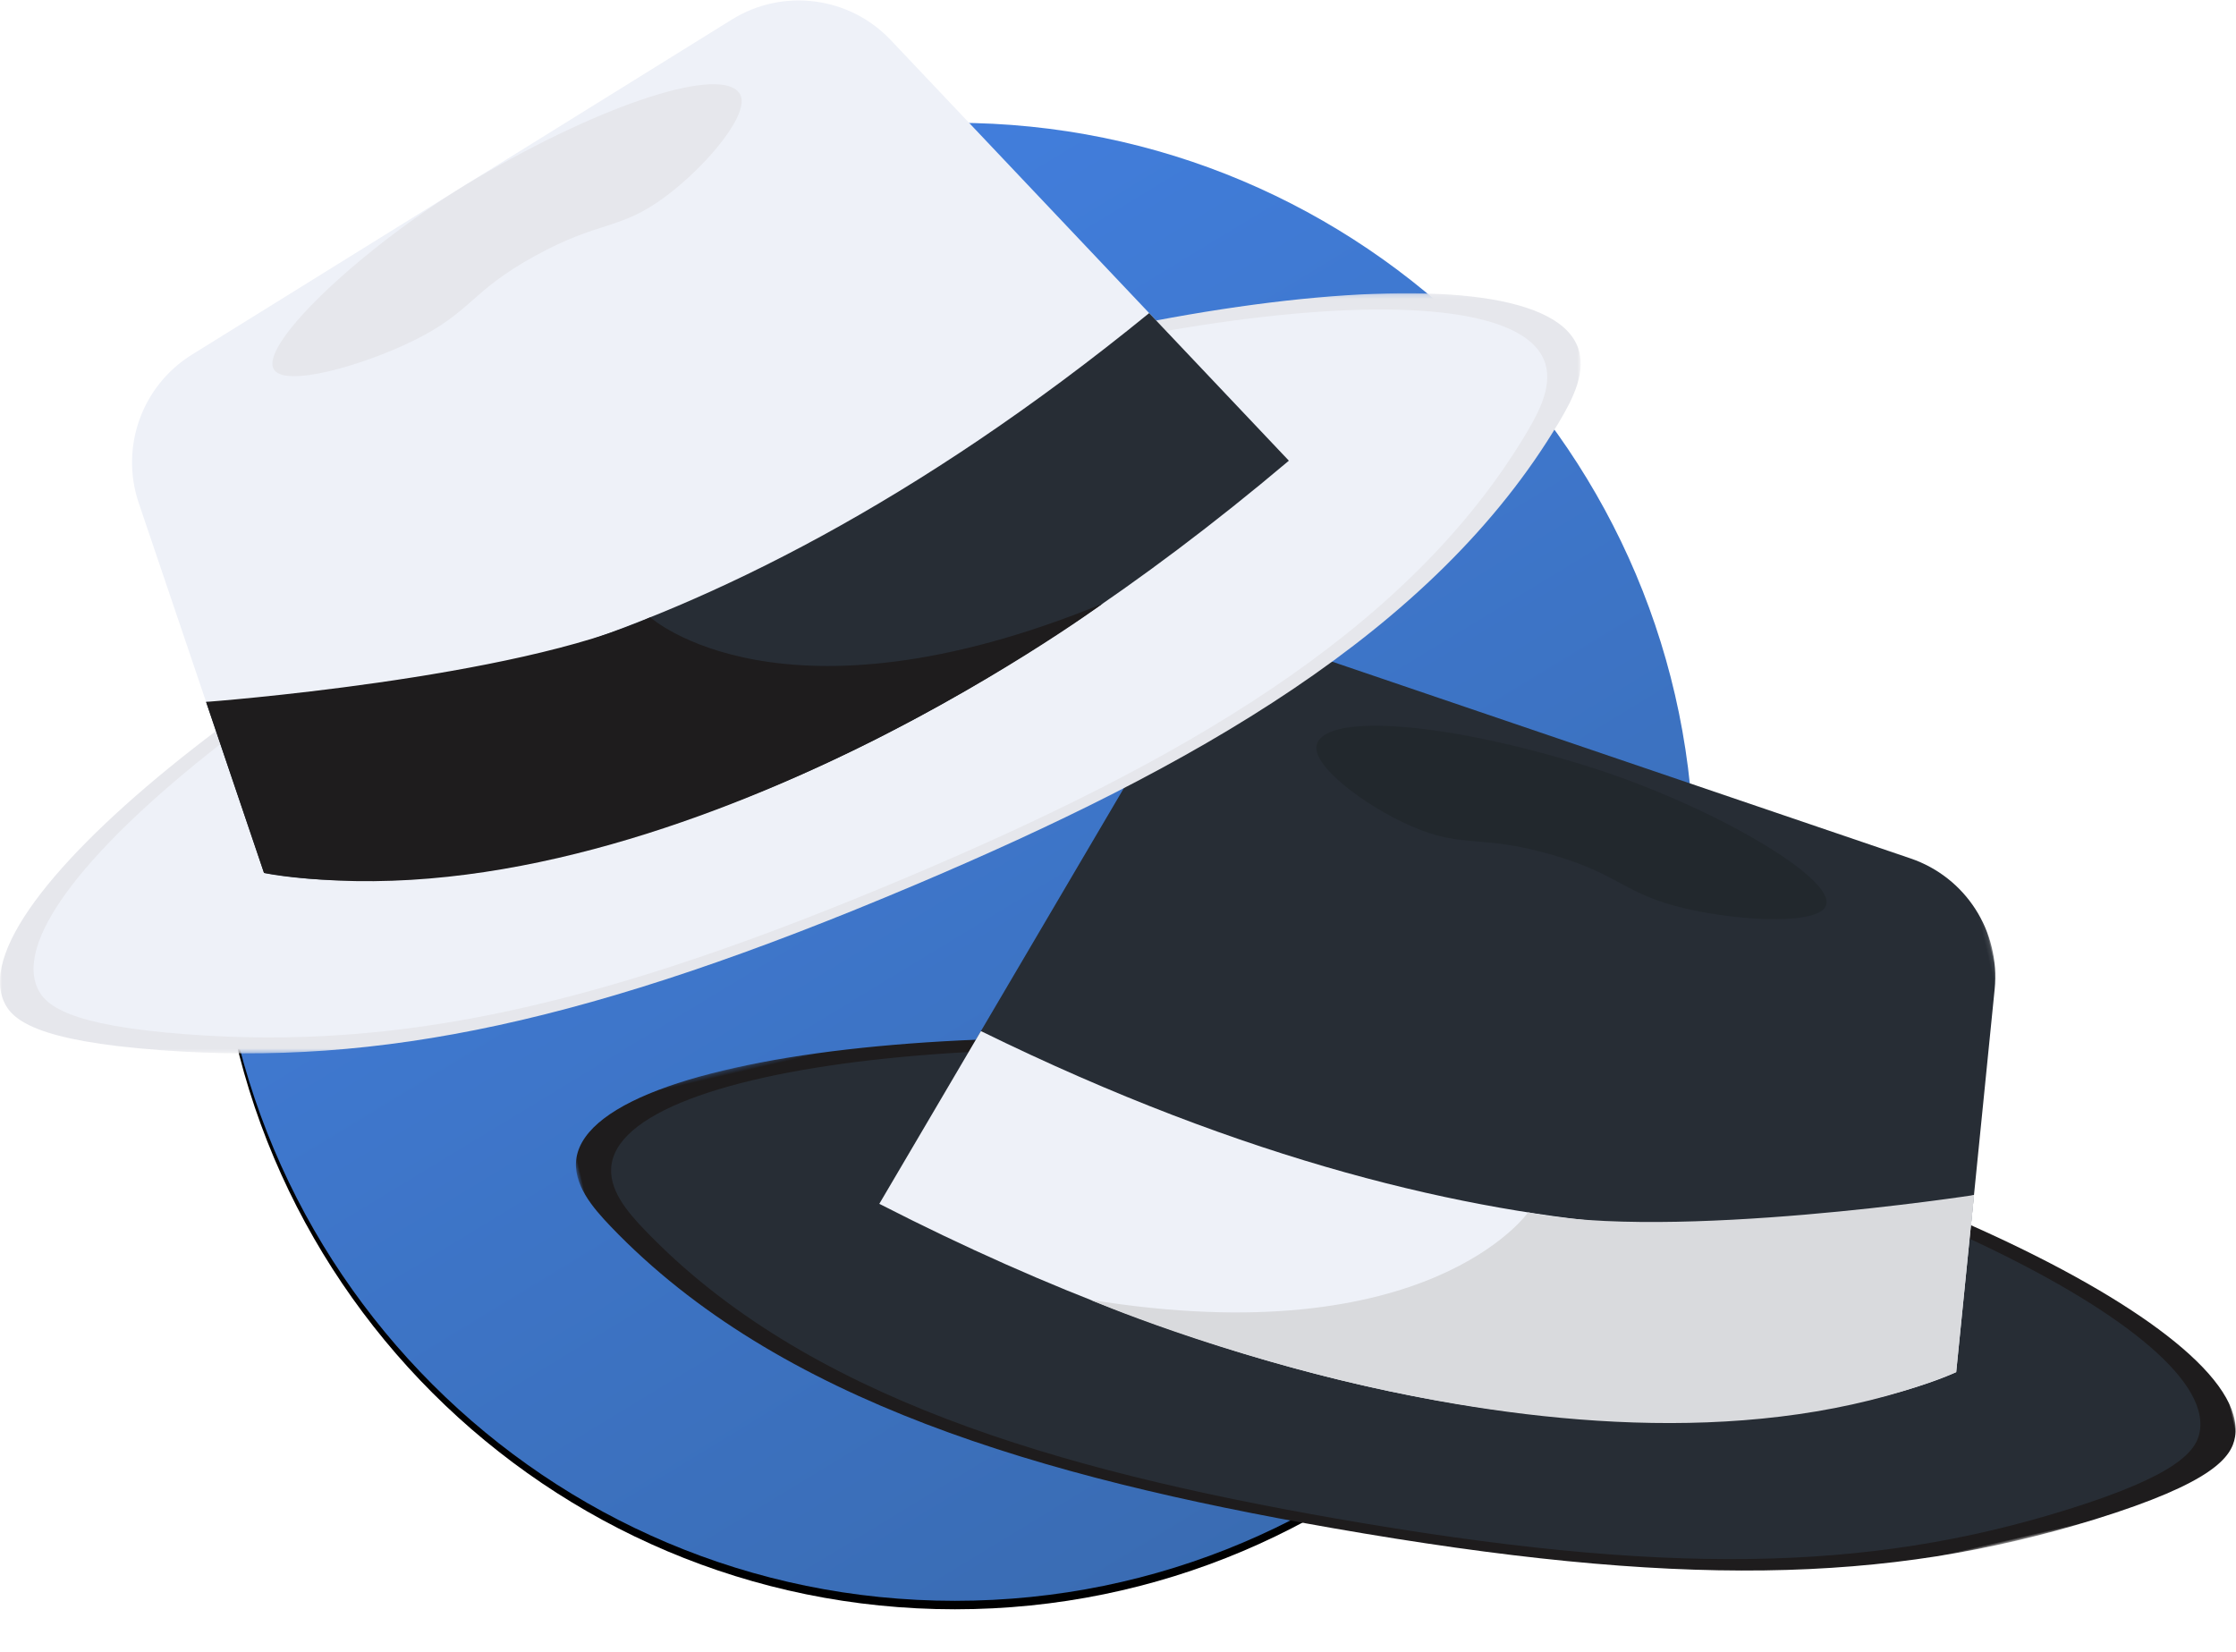 <?xml version="1.0" encoding="UTF-8"?>
<svg width="528px" height="390px" viewBox="0 0 528 390" version="1.1" xmlns="http://www.w3.org/2000/svg" xmlns:xlink="http://www.w3.org/1999/xlink">
    <!-- Generator: Sketch 63.1 (92452) - https://sketch.com -->
    <title>img_black_hat_seo@2x</title>
    <desc>Created with Sketch.</desc>
    <defs>
        <linearGradient x1="24.417%" y1="6.261%" x2="78.946%" y2="96.019%" id="linearGradient-1">
            <stop stop-color="#427FDF" offset="0%"></stop>
            <stop stop-color="#396BB1" offset="100%"></stop>
        </linearGradient>
        <path d="M401,203.501 C401,299.874 322.873,378 226.499,378 C130.127,378 52,299.874 52,203.501 C52,107.128 130.127,29 226.499,29 C322.873,29 401,107.128 401,203.501" id="path-2"></path>
        <filter x="-4.6%" y="-4.0%" width="109.2%" height="109.2%" filterUnits="objectBoundingBox" id="filter-3">
            <feOffset dx="0" dy="2" in="SourceAlpha" result="shadowOffsetOuter1"></feOffset>
            <feGaussianBlur stdDeviation="5" in="shadowOffsetOuter1" result="shadowBlurOuter1"></feGaussianBlur>
            <feColorMatrix values="0 0 0 0 0   0 0 0 0 0   0 0 0 0 0  0 0 0 0.15 0" type="matrix" in="shadowBlurOuter1"></feColorMatrix>
        </filter>
        <polygon id="path-4" points="0 0.262 368.387 0.262 368.387 177.15 0 177.15"></polygon>
        <polygon id="path-6" points="0.098 0.263 269.688 0.263 269.688 205.022 0.098 205.022"></polygon>
        <polygon id="path-8" points="0.99 0.146 374.265 0.146 374.265 179.644 0.99 179.644"></polygon>
    </defs>
    <g id="Page-1" stroke="none" stroke-width="1" fill="none" fill-rule="evenodd">
        <g id="FAQs---What-is-a-Backlink" transform="translate(-137, -3279)">
            <g id="img_black_hat_seo" transform="translate(136, 3279)">
                <g id="Fill-1">
                    <use fill="black" fill-opacity="1" filter="url(#filter-3)" xlink:href="#path-2"></use>
                    <use fill="url(#linearGradient-1)" fill-rule="evenodd" xlink:href="#path-2"></use>
                </g>
                <g id="Group-2" transform="translate(324.974, 273.071) scale(-1, 1) rotate(13) translate(-324.974, -273.071) translate(140.474, 149.571)">
                    <g id="Group-3" transform="translate(0, 68.997)">
                        <mask id="mask-5" fill="white">
                            <use xlink:href="#path-4"></use>
                        </mask>
                        <g id="Clip-2"></g>
                        <path d="M363.387,30.156 C334.091,79.424 277.285,110.872 213.301,137.924 C137.57,169.943 88.693,180.199 37.415,176.396 C8.424,174.247 2.689,169.385 0.832,164.893 C-9.352,140.258 75.682,74.929 160.414,39.254 C246.475,3.021 357.035,-12.503 367.568,12.467 C370.024,18.288 366.461,24.986 363.387,30.156" id="Fill-1" fill="#1E1C1D" mask="url(#mask-5)"></path>
                    </g>
                    <path d="M355.802,101.678 C327.748,148.855 273.352,178.969 212.082,204.874 C139.565,235.535 92.759,245.355 43.656,241.715 C15.896,239.657 10.405,235.002 8.626,230.7 C-1.126,207.109 80.302,144.551 161.439,110.39 C243.848,75.694 349.72,60.829 359.805,84.739 C362.157,90.313 358.746,96.728 355.802,101.678" id="Fill-4" fill="#272D35"></path>
                    <g id="Group-8" transform="translate(30.684, 0.872)">
                        <mask id="mask-7" fill="white">
                            <use xlink:href="#path-6"></use>
                        </mask>
                        <g id="Clip-7"></g>
                        <path d="M269.688,107.357 L176.906,9.482 C167.267,-0.686 151.804,-2.685 139.892,4.696 L14.069,82.67 C2.397,89.903 -2.745,104.221 1.664,117.218 L30.855,203.286 C30.855,203.286 129.021,225.966 269.688,107.357" id="Fill-6" fill="#272D35" mask="url(#mask-7)"></path>
                    </g>
                    <path d="M267.817,73.887 C158.683,162.711 76.444,166.41 48.042,164.36 L61.54,204.158 C61.54,204.158 159.706,226.838 300.371,108.229 L267.817,73.887 Z" id="Fill-9" fill="#EEF1F8"></path>
                    <path d="M175.28,25.742 C177.862,30.115 167.598,42.373 158.015,49.52 C147.193,57.594 142.828,54.998 127.543,63.388 C112.234,71.791 112.88,76.444 99.033,83.199 C87.143,88.999 69.212,94.084 66.647,89.79 C63.156,83.948 88.023,60.603 113.698,45.465 C143.696,27.779 171.268,18.949 175.28,25.742" id="Fill-11" fill="#22282D"></path>
                    <path d="M151.546,144.667 C151.546,144.667 182.005,172.154 256.932,141.512 C256.932,141.512 151.458,219.147 61.539,204.158 L48.041,164.361 C48.041,164.361 120.098,158.996 151.546,144.667" id="Fill-13" fill="#D9DADD"></path>
                </g>
                <g id="Group">
                    <g id="Group-17" transform="translate(0, 69.092)">
                        <mask id="mask-9" fill="white">
                            <use xlink:href="#path-8"></use>
                        </mask>
                        <g id="Clip-16"></g>
                        <path d="M369.199,30.481 C339.514,80.476 281.955,112.387 217.121,139.839 C140.386,172.33 90.859,182.738 38.901,178.88 C9.526,176.698 3.714,171.765 1.833,167.207 C-8.486,142.208 77.676,75.914 163.534,39.713 C250.735,2.945 362.763,-12.807 373.436,12.531 C375.924,18.438 372.313,25.236 369.199,30.481" id="Fill-15" fill="#E6E7EC" mask="url(#mask-9)"></path>
                    </g>
                    <path d="M361.514,102.135 C333.087,150.009 277.969,180.566 215.886,206.854 C142.407,237.968 94.981,247.934 45.226,244.239 C17.097,242.15 11.532,237.426 9.731,233.061 C-0.151,209.123 82.357,145.641 164.57,110.976 C248.075,75.768 355.351,60.683 365.569,84.947 C367.952,90.602 364.495,97.111 361.514,102.135" id="Fill-18" fill="#EEF1F8"></path>
                    <path d="M305.348,108.783 L211.335,9.463 C201.568,-0.855 185.9,-2.884 173.83,4.608 L46.337,83.732 C34.51,91.072 29.301,105.601 33.767,118.79 L63.346,206.128 C63.346,206.128 162.815,229.142 305.348,108.783" id="Fill-20" fill="#EEF1F8"></path>
                    <path d="M272.361,73.934 C161.778,164.069 78.449,167.823 49.669,165.742 L63.345,206.128 C63.345,206.128 162.816,229.143 305.348,108.783 L272.361,73.934 Z" id="Fill-22" fill="#272D35"></path>
                    <path d="M175.731,22.212 C178.349,26.648 167.946,39.089 158.237,46.342 C147.271,54.534 142.849,51.9 127.361,60.414 C111.847,68.941 112.502,73.662 98.472,80.516 C86.425,86.402 68.255,91.562 65.656,87.205 C62.119,81.277 87.316,57.586 113.331,42.227 C143.728,24.278 171.666,15.319 175.731,22.212" id="Fill-24" fill="#E6E7EC"></path>
                    <path d="M154.547,145.759 C154.547,145.759 185.409,173.652 261.332,142.558 C261.332,142.558 154.458,221.338 63.346,206.128 L49.669,165.742 C49.669,165.742 122.682,160.3 154.547,145.759" id="Fill-26" fill="#1E1C1D"></path>
                </g>
            </g>
        </g>
    </g>
</svg>